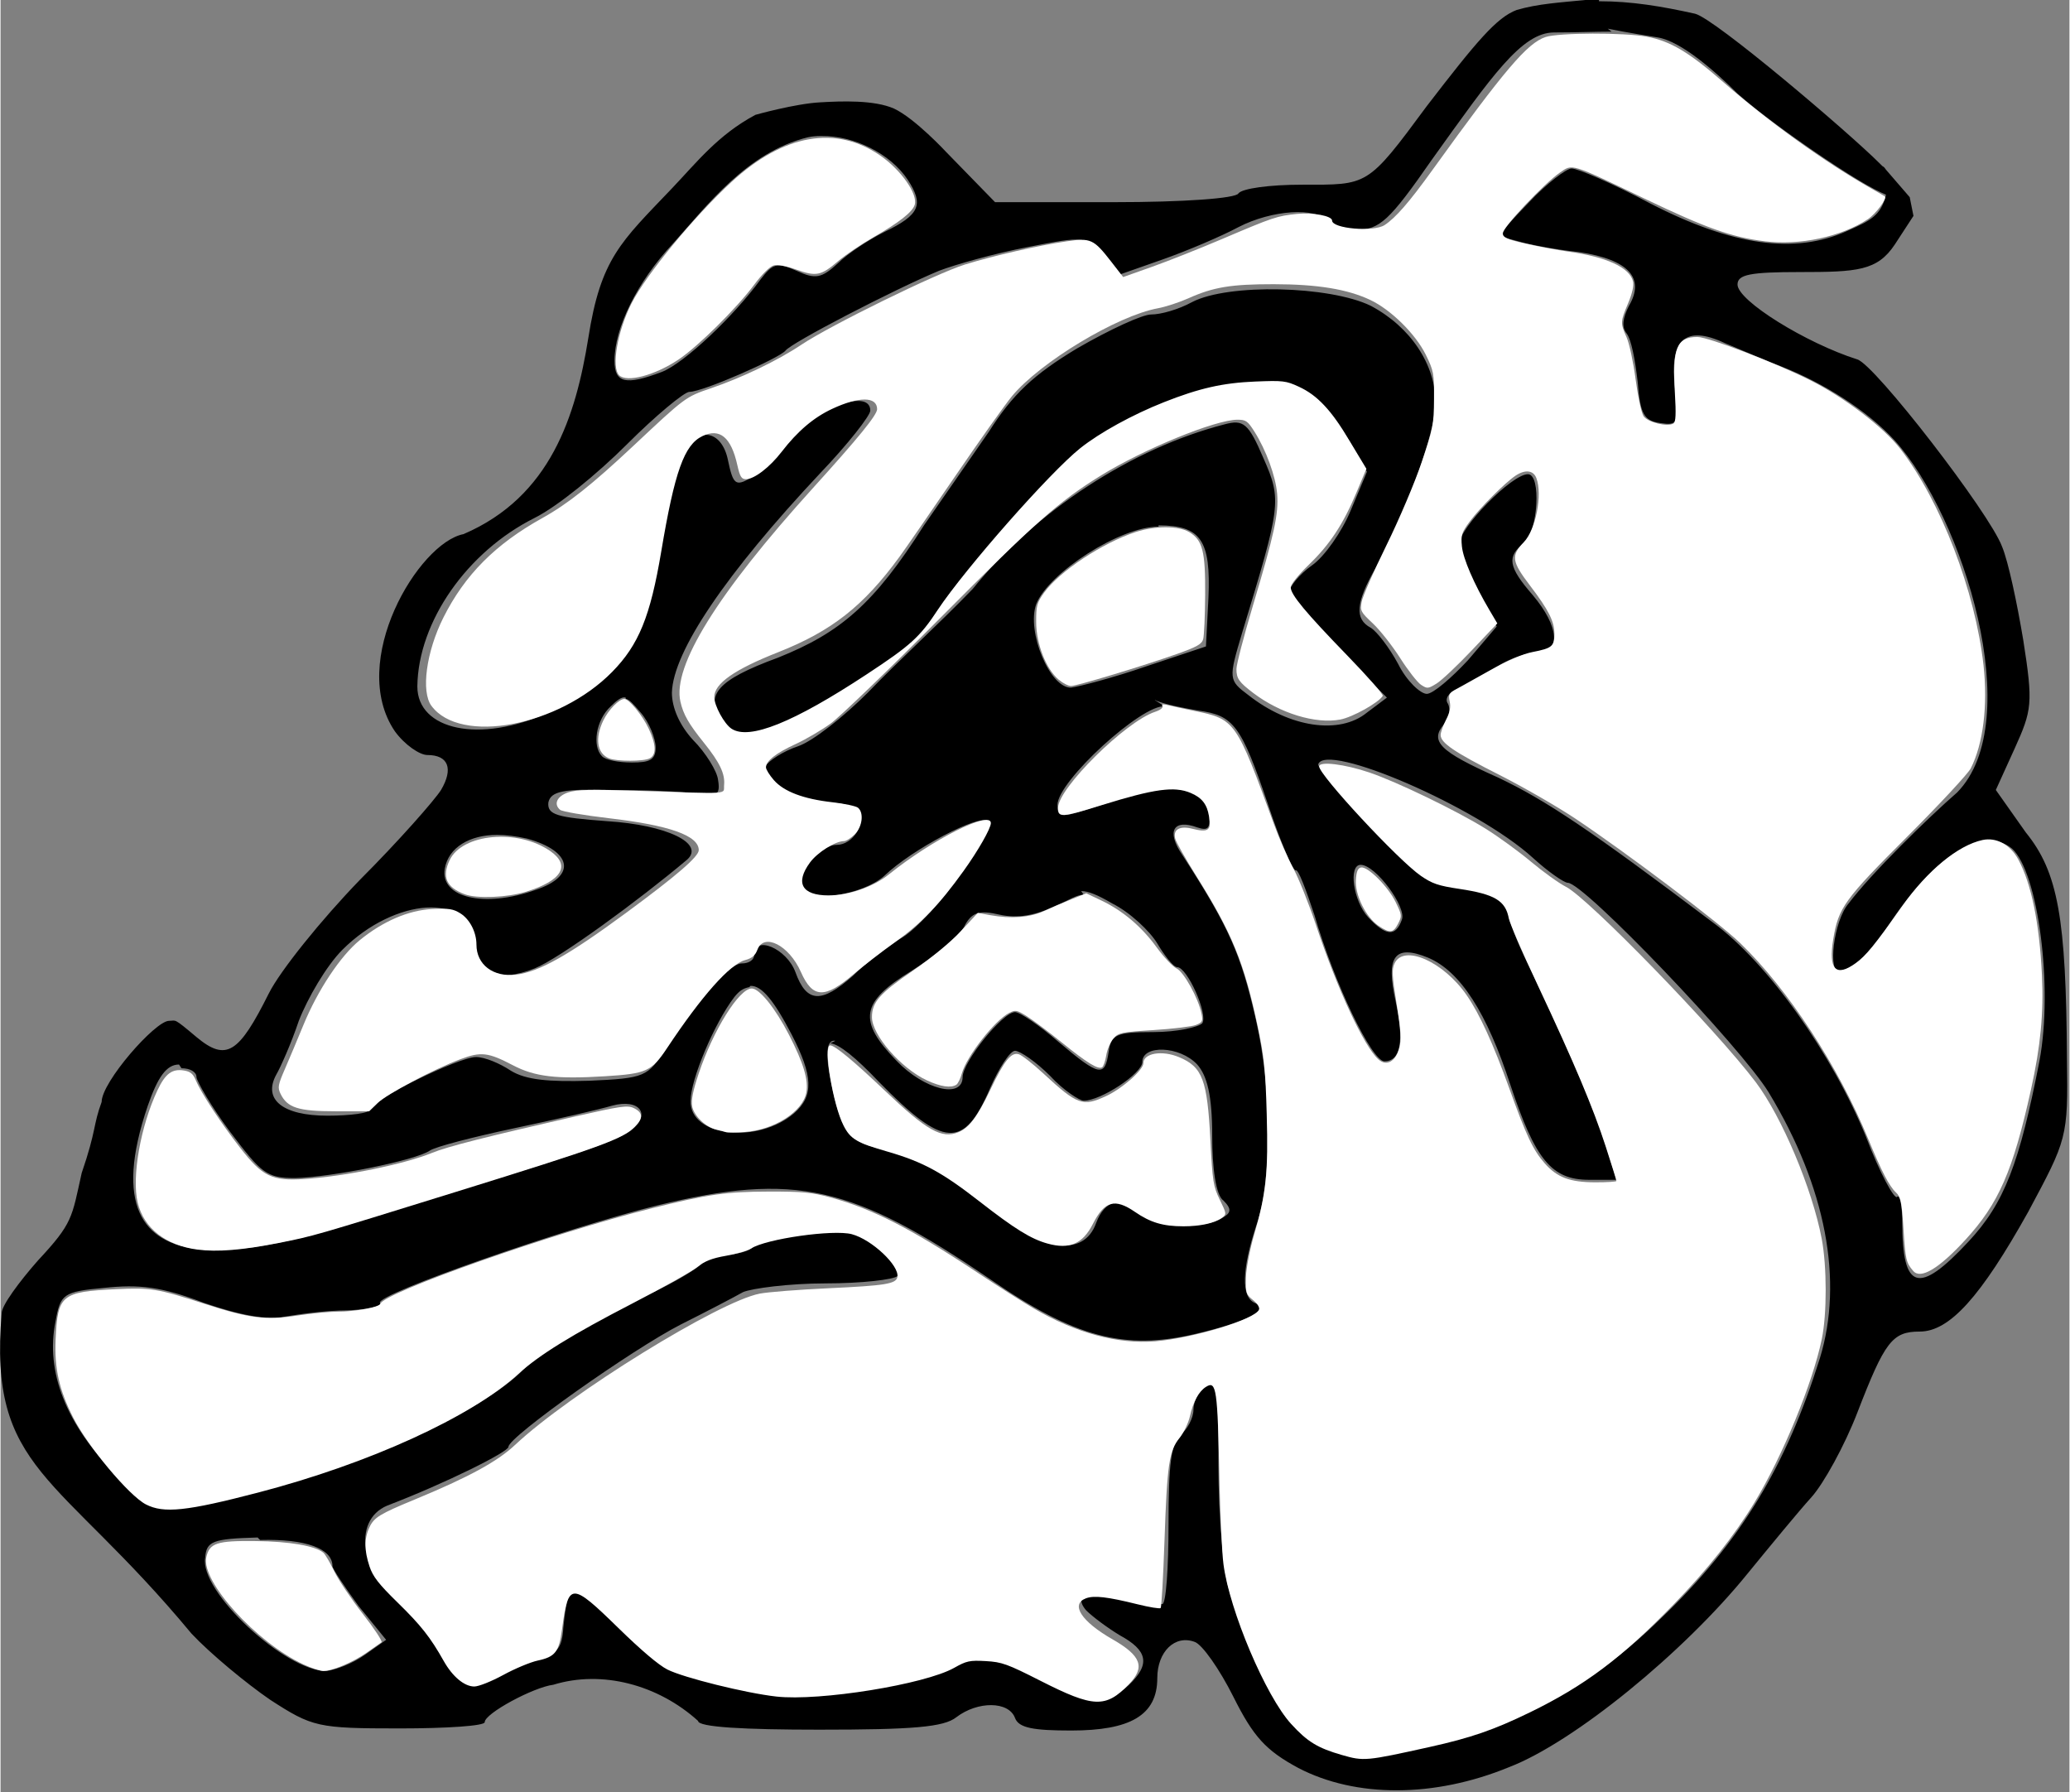<?xml version="1.0" encoding="UTF-8" standalone="no"?>
<svg
   xmlns:dc="http://purl.org/dc/elements/1.1/"
   xmlns:cc="http://creativecommons.org/ns#"
   xmlns:rdf="http://www.w3.org/1999/02/22-rdf-syntax-ns#"
   xmlns:svg="http://www.w3.org/2000/svg"
   xmlns="http://www.w3.org/2000/svg"
   xmlns:sodipodi="http://sodipodi.sourceforge.net/DTD/sodipodi-0.dtd"
   xmlns:inkscape="http://www.inkscape.org/namespaces/inkscape"
   viewBox="0 0 1.658 1.436"
   height="40.516cm"
   width="46.805cm"
   version="1.1"
   id="svg30"
   sodipodi:docname="favicon.svg"
   inkscape:version="0.92.2 (5c3e80d, 2017-08-06)">
  <rect x="0" y="0" width="1.658" height="1.436" fill="#808080" stroke="none"/>
  <defs
     id="defs34" />
  <sodipodi:namedview
     pagecolor="#ffffff"
     bordercolor="#666666"
     borderopacity="1"
     objecttolerance="10"
     gridtolerance="10"
     guidetolerance="10"
     inkscape:pageopacity="0"
     inkscape:pageshadow="2"
     inkscape:window-width="1920"
     inkscape:window-height="1027"
     id="namedview32"
     showgrid="false"
     units="cm"
     fit-margin-top="0"
     fit-margin-left="0"
     fit-margin-right="0"
     fit-margin-bottom="0"
     inkscape:pagecheckerboard="true"
     inkscape:zoom="0.45254834"
     inkscape:cx="1513.8871"
     inkscape:cy="781.44504"
     inkscape:window-x="1432"
     inkscape:window-y="365"
     inkscape:window-maximized="1"
     inkscape:current-layer="svg30" />
  <g
     id="g75">
    <path
       style="stroke-width:0.007"
       inkscape:connector-curvature="0"
       id="path2"
       d="m 1.281,0 h -0.011 c -0.02,0.002 -0.038,0.003 -0.055,0.008 -0.016,0.006 -0.032,0.025 -0.072,0.077 -0.048,0.065 -0.047,0.063 -0.1,0.063 -0.026,0 -0.048,0.003 -0.051,0.007 -0.002,0.004 -0.044,0.007 -0.1,0.007 H 0.797 L 0.758,0.122 c 0,0 -0.025,-0.027 -0.042,-0.035 C 0.7,0.08 0.674,0.081 0.657,0.082 0.637,0.083 0.605,0.092 0.605,0.092 0.575,0.108 0.558,0.13 0.538,0.151 0.497,0.194 0.481,0.207 0.471,0.271 0.461,0.333 0.441,0.398 0.371,0.428 0.335,0.435 0.278,0.53 0.316,0.586 c 0.008,0.011 0.02,0.019 0.026,0.019 0.017,0 0.021,0.011 0.011,0.028 -0.005,0.008 -0.034,0.041 -0.065,0.072 -0.031,0.032 -0.064,0.073 -0.073,0.091 -0.024,0.048 -0.034,0.055 -0.058,0.035 -0.019,-0.016 -0.016,-0.013 -0.022,-0.013 -0.011,0 -0.054,0.049 -0.054,0.065 -0.007,0.019 -0.004,0.022 -0.016,0.057 -0.008,0.036 -0.007,0.04 -0.035,0.07 C 0.015,1.027 0.001,1.046 9.3828412e-4,1.052 -0.01,1.179 0.046,1.18 0.153,1.309 c 0.015,0.016 0.044,0.04 0.063,0.053 0.034,0.022 0.038,0.023 0.104,0.023 0.037,0 0.068,-0.002 0.068,-0.005 0,-0.007 0.039,-0.028 0.055,-0.03 0.039,-0.012 0.084,0 0.116,0.029 0,0.005 0.037,0.007 0.097,0.007 0.075,0 0.1,-0.002 0.11,-0.01 0.017,-0.013 0.042,-0.013 0.047,6.825e-4 0.003,0.008 0.015,0.01 0.045,0.01 0.047,0 0.069,-0.012 0.069,-0.042 0,-0.021 0.014,-0.035 0.03,-0.029 0.006,0.002 0.02,0.022 0.031,0.044 0.016,0.032 0.026,0.043 0.052,0.057 0.046,0.024 0.109,0.024 0.169,-6.781e-4 0.052,-0.02 0.14,-0.092 0.191,-0.155 0.018,-0.022 0.041,-0.05 0.051,-0.061 0.01,-0.011 0.027,-0.042 0.037,-0.068 0.022,-0.057 0.028,-0.065 0.05,-0.065 0.024,0 0.049,-0.028 0.087,-0.096 0.031,-0.058 0.032,-0.059 0.031,-0.123 -6.82e-4,-0.112 -0.007,-0.149 -0.033,-0.181 l -0.024,-0.034 0.015,-0.033 c 0.014,-0.031 0.015,-0.036 0.007,-0.087 -0.005,-0.03 -0.012,-0.063 -0.017,-0.075 C 1.594,0.411 1.502,0.292 1.488,0.288 1.447,0.275 1.392,0.241 1.392,0.228 c 0,-0.008 0.01,-0.01 0.05,-0.01 0.046,0 0.062,-0.001 0.076,-0.022 L 1.533,0.173 1.53,0.158 1.511,0.136 c -6.826e-4,-6.8297e-4 -0.001,-0.002 -0.003,-0.003 L 1.506,0.131 C 1.481,0.106 1.374,0.015 1.358,0.011 1.331,0.005 1.307,0.001 1.281,0.001 Z m 0.007,0.023 c 0.015,0.003 0.034,0.006 0.04,0.007 0.019,0.003 0.047,0.028 0.064,0.045 0.018,0.016 0.045,0.035 0.058,0.044 0.032,0.022 0.051,0.033 0.061,0.037 -0.004,0.017 -0.013,0.021 -0.031,0.029 -0.042,0.019 -0.092,0.012 -0.158,-0.022 -0.03,-0.016 -0.058,-0.028 -0.063,-0.028 -0.004,0 -0.02,0.012 -0.034,0.027 -0.026,0.027 -0.026,0.027 -0.01,0.031 0.01,0.003 0.031,0.007 0.05,0.009 0.04,0.006 0.053,0.021 0.04,0.043 -0.005,0.01 -0.006,0.017 -0.002,0.022 0.004,0.005 0.007,0.022 0.009,0.039 0.002,0.026 0.005,0.031 0.018,0.033 0.014,0.002 0.015,6.8257e-4 0.012,-0.027 -0.005,-0.04 0.008,-0.052 0.04,-0.037 0.012,0.005 0.033,0.014 0.046,0.019 0.033,0.013 0.068,0.035 0.09,0.059 0.055,0.061 0.106,0.225 0.05,0.282 -0.023,0.02 -0.069,0.065 -0.087,0.089 -0.012,0.014 -0.017,0.056 -0.007,0.055 0.009,0 0.025,-0.016 0.038,-0.036 0.037,-0.057 0.077,-0.082 0.1,-0.063 0.021,0.019 0.033,0.111 0.022,0.17 -0.016,0.082 -0.028,0.114 -0.057,0.145 -0.04,0.043 -0.053,0.039 -0.053,-0.016 0,-0.013 -0.002,-0.022 -0.004,-0.02 -0.002,0.003 -0.014,-0.019 -0.025,-0.048 -0.027,-0.066 -0.078,-0.139 -0.123,-0.172 -0.098,-0.074 -0.134,-0.098 -0.172,-0.116 -0.047,-0.021 -0.055,-0.029 -0.043,-0.043 0.004,-0.005 0.005,-0.012 0.003,-0.016 -0.003,-0.004 6.826e-4,-0.009 0.007,-0.012 0.007,-0.003 0.02,-0.01 0.031,-0.017 0.01,-0.007 0.025,-0.012 0.033,-0.012 0.02,0 0.018,-0.021 -0.003,-0.046 -0.02,-0.023 -0.021,-0.031 -0.007,-0.042 0.011,-0.009 0.014,-0.055 0.003,-0.055 -0.013,0 -0.055,0.043 -0.055,0.056 0,0.007 0.007,0.025 0.015,0.04 l 0.015,0.026 -0.023,0.027 c -0.013,0.014 -0.028,0.027 -0.033,0.027 -0.005,0 -0.016,-0.01 -0.023,-0.024 -0.007,-0.013 -0.017,-0.026 -0.022,-0.029 -0.013,-0.007 -0.012,-0.02 0.004,-0.048 0.022,-0.038 0.048,-0.108 0.048,-0.132 0,-0.031 -0.02,-0.061 -0.052,-0.078 -0.033,-0.016 -0.114,-0.018 -0.143,-0.003 -0.011,0.006 -0.025,0.01 -0.033,0.01 -0.007,0 -0.033,0.012 -0.059,0.027 -0.035,0.021 -0.052,0.037 -0.071,0.067 l -0.052,0.075 c -0.04,0.063 -0.067,0.086 -0.117,0.106 -0.049,0.018 -0.059,0.03 -0.045,0.051 0.013,0.02 0.031,0.016 0.094,-0.021 0.028,-0.021 0.062,-0.034 0.076,-0.063 0.01,-0.02 0.089,-0.11 0.115,-0.132 0.029,-0.025 0.09,-0.05 0.13,-0.055 0.008,-8.2029e-4 0.016,-0.001 0.022,-0.001 0.029,0.001 0.046,0.013 0.064,0.044 l 0.016,0.028 -0.013,0.031 c -0.007,0.017 -0.021,0.037 -0.031,0.044 -0.01,0.007 -0.018,0.017 -0.018,0.021 0,0.004 0.018,0.025 0.039,0.046 l 0.039,0.039 -0.016,0.012 c -0.022,0.018 -0.062,0.012 -0.095,-0.014 -0.016,-0.012 -0.016,-0.013 -0.005,-0.05 0.031,-0.102 0.032,-0.106 0.017,-0.14 -0.012,-0.028 -0.016,-0.031 -0.031,-0.027 -0.074,0.019 -0.151,0.069 -0.202,0.132 -0.027,0.028 -0.059,0.057 -0.084,0.083 -0.019,0.019 -0.044,0.039 -0.056,0.043 -0.012,0.004 -0.024,0.012 -0.026,0.016 -0.005,0.013 0.023,0.029 0.048,0.029 0.012,0 0.024,0.003 0.026,0.006 0.007,0.011 -0.004,0.028 -0.017,0.028 -0.014,0 -0.035,0.026 -0.029,0.035 0.007,0.012 0.05,0.005 0.067,-0.01 0.023,-0.022 0.077,-0.05 0.083,-0.044 0.007,0.007 -0.044,0.078 -0.068,0.093 -0.012,0.007 -0.03,0.021 -0.04,0.031 -0.025,0.022 -0.037,0.022 -0.046,-0.003 -0.007,-0.019 -0.033,-0.03 -0.033,-0.014 0,0.004 -0.004,0.007 -0.01,0.007 -0.01,0 -0.036,0.029 -0.061,0.068 -0.014,0.023 -0.017,0.024 -0.061,0.026 -0.033,0.001 -0.051,-6.8257e-4 -0.063,-0.008 -0.009,-0.006 -0.021,-0.011 -0.028,-0.011 -0.014,0 -0.085,0.035 -0.085,0.042 0,0.003 -0.016,0.005 -0.034,0.005 -0.036,0 -0.052,-0.013 -0.041,-0.033 0.003,-0.005 0.012,-0.025 0.018,-0.043 0.007,-0.018 0.022,-0.044 0.035,-0.057 0.042,-0.042 0.103,-0.046 0.103,-0.006 0,0.025 0.021,0.033 0.051,0.021 0.02,-0.008 0.084,-0.055 0.122,-0.087 0.015,-0.013 -0.016,-0.028 -0.064,-0.031 -0.04,-0.003 -0.048,-0.005 -0.047,-0.015 0.002,-0.009 0.012,-0.011 0.05,-0.01 0.026,0 0.057,0.001 0.068,0.003 0.017,0.003 0.02,0.001 0.018,-0.011 -6.8054e-4,-0.007 -0.01,-0.022 -0.02,-0.032 -0.011,-0.012 -0.017,-0.026 -0.017,-0.038 0.001,-0.033 0.043,-0.095 0.119,-0.176 0.022,-0.023 0.04,-0.046 0.04,-0.05 0,-0.02 -0.053,0.002 -0.071,0.029 -0.006,0.01 -0.017,0.02 -0.025,0.025 -0.012,0.007 -0.014,0.005 -0.018,-0.014 -0.005,-0.025 -0.025,-0.028 -0.039,-0.005 -0.005,0.009 -0.014,0.042 -0.018,0.075 -0.01,0.075 -0.031,0.107 -0.087,0.132 -0.055,0.025 -0.105,0.014 -0.105,-0.021 6.8149e-4,-0.052 0.04,-0.108 0.094,-0.135 0.018,-0.009 0.05,-0.035 0.074,-0.059 0.023,-0.023 0.046,-0.042 0.05,-0.042 0.011,0 0.072,-0.027 0.077,-0.033 0.004,-0.006 0.087,-0.049 0.123,-0.064 0.013,-0.005 0.045,-0.014 0.071,-0.019 0.046,-0.009 0.047,-0.009 0.059,0.007 l 0.012,0.016 0.037,-0.013 c 0.02,-0.007 0.048,-0.019 0.061,-0.026 0.027,-0.014 0.063,-0.016 0.07,-0.005 0.002,0.004 0.013,0.007 0.025,0.007 0.018,0 0.026,-0.007 0.06,-0.056 0.048,-0.067 0.072,-0.102 0.098,-0.102 0.018,0 0.033,-6.8297e-4 0.046,-6.8297e-4 z M 0.658,0.109 c 0.026,-2.9267e-4 0.055,0.014 0.069,0.035 0.013,0.02 0.01,0.028 -0.019,0.042 -0.012,0.006 -0.029,0.017 -0.037,0.025 -0.013,0.012 -0.018,0.013 -0.033,0.006 -0.016,-0.007 -0.019,-0.006 -0.029,0.007 -0.021,0.029 -0.061,0.067 -0.079,0.074 -0.029,0.011 -0.038,0.009 -0.038,-0.009 0,-0.026 0.018,-0.063 0.047,-0.094 0.027,-0.03 0.059,-0.073 0.108,-0.085 0.003,-6.8297e-4 0.007,-0.001 0.01,-0.001 z m 0.27,0.312 c 0.034,0 0.042,0.012 0.04,0.058 l -0.002,0.039 -0.048,0.016 c -0.026,0.009 -0.053,0.016 -0.06,0.017 -0.017,6.8298e-4 -0.036,-0.045 -0.028,-0.067 0.01,-0.025 0.067,-0.062 0.098,-0.062 z M 0.501,0.56 c 0.003,4.8812e-4 0.006,0.004 0.012,0.011 0.007,0.008 0.012,0.021 0.012,0.028 0,0.01 -0.005,0.012 -0.019,0.012 -0.011,0 -0.021,-0.002 -0.024,-0.005 -0.008,-0.008 -0.005,-0.029 0.007,-0.04 0.005,-0.005 0.009,-0.008 0.012,-0.007 z m 0.424,0.001 c 5.4484e-4,0 0.001,1.9513e-4 0.001,3.9091e-4 0.007,0.003 0.022,0.006 0.034,0.008 0.028,0.004 0.034,0.011 0.056,0.076 0.01,0.03 0.02,0.053 0.022,0.052 0.002,-0.001 0.008,0.015 0.015,0.036 0.016,0.055 0.046,0.117 0.056,0.117 0.013,0 0.016,-0.016 0.009,-0.048 -0.008,-0.036 -9.539e-4,-0.046 0.026,-0.035 0.026,0.011 0.047,0.044 0.066,0.102 0.02,0.06 0.033,0.076 0.063,0.076 h 0.022 l -0.009,-0.029 c -0.01,-0.031 -0.035,-0.089 -0.062,-0.144 -0.009,-0.018 -0.016,-0.037 -0.016,-0.042 0,-0.011 -0.017,-0.018 -0.045,-0.02 -0.017,-6.8295e-4 -0.031,-0.011 -0.065,-0.048 -0.024,-0.025 -0.043,-0.048 -0.042,-0.05 0.006,-0.018 0.127,0.034 0.172,0.075 0.012,0.011 0.025,0.02 0.028,0.02 0.013,0 0.139,0.132 0.161,0.168 0.046,0.076 0.06,0.151 0.041,0.213 -0.027,0.086 -0.063,0.147 -0.128,0.209 -0.054,0.053 -0.116,0.087 -0.184,0.101 -0.029,0.006 -0.053,0.01 -0.055,0.01 l -0.024,-0.007 c -0.033,-0.01 -0.057,-0.047 -0.083,-0.129 -0.004,-0.014 -0.008,-0.057 -0.008,-0.098 0,-0.065 -0.001,-0.072 -0.01,-0.065 -0.006,0.005 -0.01,0.014 -0.01,0.02 0,0.007 -0.005,0.016 -0.01,0.02 -0.008,0.007 -0.01,0.024 -0.01,0.072 0,0.035 -0.002,0.064 -0.005,0.064 -0.003,0 -0.015,-0.003 -0.027,-0.006 -0.029,-0.008 -0.046,-0.003 -0.034,0.011 0.005,0.005 0.017,0.014 0.027,0.02 0.022,0.012 0.025,0.023 0.007,0.04 -0.017,0.016 -0.033,0.014 -0.072,-0.008 -0.032,-0.018 -0.052,-0.02 -0.07,-0.006 -0.004,0.003 -0.034,0.01 -0.067,0.016 -0.05,0.008 -0.065,0.008 -0.101,0 -0.061,-0.013 -0.066,-0.016 -0.102,-0.053 -0.033,-0.035 -0.037,-0.035 -0.041,0.005 -0.001,0.016 -0.005,0.021 -0.018,0.023 -0.009,0.001 -0.022,0.007 -0.03,0.012 -0.022,0.016 -0.037,0.012 -0.051,-0.017 -0.007,-0.015 -0.021,-0.032 -0.029,-0.037 -0.034,-0.022 -0.042,-0.067 -0.013,-0.079 0.047,-0.018 0.097,-0.043 0.097,-0.047 0,-0.008 0.099,-0.078 0.138,-0.098 0.02,-0.01 0.043,-0.022 0.05,-0.026 0.007,-0.003 0.037,-0.007 0.066,-0.007 0.029,0 0.055,-0.003 0.058,-0.006 0.003,-0.003 -0.003,-0.013 -0.014,-0.022 -0.018,-0.015 -0.024,-0.016 -0.058,-0.012 -0.021,0.003 -0.041,0.007 -0.044,0.011 -0.003,0.003 -0.013,0.006 -0.022,0.006 -0.008,0 -0.017,0.003 -0.019,0.007 -0.002,0.003 -0.021,0.015 -0.043,0.025 -0.041,0.019 -0.089,0.048 -0.1,0.06 -0.031,0.032 -0.121,0.074 -0.203,0.095 -0.088,0.023 -0.094,0.022 -0.123,-0.01 C 0.052,1.141 0.036,1.099 0.044,1.059 0.048,1.037 0.05,1.035 0.083,1.032 0.111,1.029 0.129,1.031 0.163,1.044 c 0.029,0.01 0.051,0.014 0.065,0.011 0.012,-0.002 0.033,-0.005 0.05,-0.005 0.016,-6.826e-4 0.028,-0.003 0.026,-0.006 -0.003,-0.007 0.149,-0.06 0.222,-0.078 0.111,-0.027 0.157,-0.016 0.267,0.059 0.068,0.047 0.108,0.057 0.164,0.044 0.043,-0.01 0.061,-0.02 0.048,-0.025 -0.011,-0.005 -0.01,-0.027 0.001,-0.061 0.013,-0.036 0.013,-0.11 0,-0.166 -0.012,-0.053 -0.022,-0.075 -0.059,-0.132 -0.013,-0.019 -0.007,-0.029 0.012,-0.022 0.009,0.003 0.011,6.8257e-4 0.009,-0.012 -0.003,-0.022 -0.033,-0.025 -0.083,-0.007 -0.036,0.012 -0.038,0.012 -0.038,0.001 0,-0.019 0.068,-0.081 0.086,-0.079 z M 0.398,0.669 c 0.007,0 0.015,0.001 0.024,0.003 0.036,0.01 0.04,0.03 0.007,0.041 -0.042,0.015 -0.077,0.006 -0.073,-0.017 0.003,-0.017 0.02,-0.027 0.042,-0.027 z m 0.692,0.024 c 0.012,0 0.037,0.034 0.033,0.044 -0.005,0.014 -0.013,0.013 -0.027,-0.002 -0.012,-0.013 -0.016,-0.042 -0.006,-0.042 z m -0.224,0.021 c 0.006,1.4633e-4 0.013,0.003 0.025,0.01 0.014,0.007 0.03,0.022 0.036,0.032 0.006,0.01 0.013,0.019 0.016,0.019 0.008,0 0.025,0.038 0.02,0.045 -0.003,0.003 -0.02,0.007 -0.039,0.007 -0.03,0 -0.034,0.002 -0.036,0.016 -0.003,0.02 -0.007,0.02 -0.04,-0.008 -0.015,-0.013 -0.031,-0.024 -0.035,-0.024 -0.01,0 -0.042,0.04 -0.042,0.052 0,0.018 -0.031,0.01 -0.053,-0.013 -0.031,-0.032 -0.029,-0.047 0.012,-0.072 0.019,-0.012 0.037,-0.027 0.042,-0.035 0.006,-0.012 0.012,-0.014 0.029,-0.01 0.014,0.003 0.028,6.8256e-4 0.044,-0.007 0.012,-0.005 0.017,-0.009 0.023,-0.009 z m -0.265,0.076 c 0.009,-3.423e-4 0.019,0.012 0.033,0.039 0.017,0.033 0.018,0.049 0.002,0.063 -0.029,0.025 -0.084,0.019 -0.083,-0.01 0,-0.017 0.019,-0.062 0.035,-0.083 0.004,-0.005 0.007,-0.007 0.012,-0.008 z m 0.064,0.046 c 0.007,6.8257e-4 0.02,0.011 0.039,0.031 0.052,0.053 0.068,0.054 0.089,0.005 0.007,-0.016 0.016,-0.03 0.02,-0.03 0.004,0 0.017,0.009 0.028,0.02 0.011,0.012 0.024,0.02 0.027,0.02 0.014,0 0.047,-0.022 0.047,-0.031 0,-0.014 0.03,-0.013 0.044,0.002 0.008,0.009 0.012,0.025 0.012,0.057 0,0.026 0.003,0.048 0.009,0.052 0.007,0.007 0.006,0.01 -0.001,0.014 -0.016,0.01 -0.054,0.007 -0.065,-0.003 -0.015,-0.015 -0.029,-0.012 -0.036,0.007 -0.01,0.028 -0.044,0.023 -0.086,-0.013 -0.035,-0.029 -0.056,-0.04 -0.093,-0.048 -0.02,-0.005 -0.027,-0.016 -0.035,-0.06 -0.003,-0.018 -0.001,-0.026 0.005,-0.025 z m -0.52,0.02 c 0.007,0 0.012,0.003 0.012,0.007 0,0.003 0.012,0.024 0.027,0.044 0.025,0.033 0.029,0.037 0.052,0.037 0.029,-6.8257e-4 0.096,-0.014 0.108,-0.022 0.004,-0.003 0.035,-0.011 0.068,-0.018 0.033,-0.007 0.068,-0.015 0.078,-0.018 0.022,-0.006 0.032,0.007 0.015,0.02 -0.012,0.009 -0.055,0.023 -0.195,0.065 -0.095,0.032 -0.247,0.076 -0.192,-0.085 0.008,-0.023 0.015,-0.033 0.025,-0.033 z m 0.063,0.378 c 0.037,-0.001 0.058,0.007 0.058,0.021 0,0.002 0.01,0.017 0.021,0.032 l 0.022,0.027 -0.017,0.012 c -0.01,0.007 -0.023,0.012 -0.031,0.013 -0.033,0 -0.102,-0.064 -0.097,-0.091 0.001,-0.013 0.006,-0.015 0.042,-0.016 z" />
    <path
       transform="matrix(9.375084e-4,0,0,9.375084e-4,-2.3473975e-5,0)"
       inkscape:connector-curvature="0"
       id="path38"
       d="m 1146.673,1500.053 c -20.835,-6.013 -29.521,-11.322 -43.438,-26.55 -21.697,-23.74 -52.681,-96.869 -57.846,-136.528 -1.298,-9.965 -2.853,-42.48 -3.456,-72.255 -1.577,-77.884 -2.586,-84.898 -11.418,-79.382 -6.154,3.843 -10.988,12.642 -13.774,25.074 -1.295,5.778 -5.303,14.174 -8.906,18.658 -8.963,11.153 -10.601,22.38 -12.87,88.178 -1.059,30.713 -2.533,56.449 -3.275,57.191 -0.742,0.742 -9.587,-0.694 -19.657,-3.192 -26.008,-6.451 -37.308,-7.752 -44.272,-5.096 -13.372,5.099 -3.805,19.804 22.779,35.014 24.641,14.098 28.163,23.809 13.958,38.482 -19.8,20.451 -30.112,20.044 -75.457,-2.985 -28.445,-14.446 -33.038,-16.102 -46.818,-16.881 -13.751,-0.777 -16.453,-0.2 -27.019,5.768 -25.029,14.138 -115.073,28.667 -152.036,24.531 -26.186,-2.93 -79.367,-16.124 -93.159,-23.113 -7.414,-3.757 -22.405,-16.457 -41.829,-35.437 -40.405,-39.481 -42.792,-39.431 -48.181,1.012 -2.591,19.447 -5.801,23.576 -20.834,26.8 -6.215,1.333 -19.445,6.863 -29.399,12.29 -10.102,5.507 -21.047,9.866 -24.771,9.866 -8.506,0 -18.62,-8.429 -26.13,-21.778 -11.398,-20.259 -19.442,-30.455 -39.475,-50.038 -16.157,-15.793 -21.09,-22.129 -23.965,-30.777 -4.589,-13.805 -4.589,-23.965 -0.001,-33.633 3.933,-8.289 8.851,-11.294 38.519,-23.543 45.889,-18.945 70.649,-32.397 85.773,-46.602 46.654,-43.817 174.397,-122.791 209.381,-129.445 7.121,-1.354 33.331,-3.409 58.246,-4.566 49.192,-2.284 58.168,-3.738 59.299,-9.604 1.875,-9.734 -21.865,-32.046 -38.954,-36.611 -15.805,-4.222 -73.564,4.006 -86.187,12.277 -2.821,1.849 -12.375,4.621 -21.231,6.161 -12.077,2.1 -18.257,4.525 -24.728,9.701 -4.745,3.796 -29.704,17.789 -55.465,31.097 -51.543,26.627 -79.692,44.009 -97.318,60.095 -40.638,37.087 -127.721,76.796 -222.656,101.531 -61.101,15.919 -80.61,17.971 -95.865,10.082 -14.415,-7.454 -49.604,-49.49 -62.144,-74.236 -12.03,-23.738 -16.127,-42.038 -14.995,-66.98 1.715,-37.81 4.959,-40.495 51.666,-42.75 29.661,-1.432 35.376,-0.481 76.04,12.654 38.021,12.282 51.74,14.022 78.445,9.95 12.153,-1.853 27.679,-3.375 34.501,-3.382 15.409,-0.015 35.955,-3.769 36.968,-6.753 3.293,-9.691 147.288,-60.383 231.26,-81.413 48.353,-12.11 64.075,-14.371 100.542,-14.463 28.997,-0.073 37.108,0.691 52.882,4.98 36.078,9.811 68.499,26.394 125.801,64.348 17.789,11.783 39.479,25.584 48.198,30.67 35.748,20.851 71.684,30.569 103.471,27.982 32.478,-2.643 85.766,-18.839 88.906,-27.021 0.723,-1.883 -1.399,-5.286 -5.17,-8.293 -5.942,-4.738 -6.369,-6.096 -6.018,-19.12 0.217,-8.052 3.252,-23.861 7.129,-37.139 10.239,-35.062 12.021,-52.229 10.644,-102.546 -1.037,-37.879 -2.192,-49.074 -7.784,-75.418 -11.454,-53.966 -21.875,-79.45 -52.407,-128.163 -9.141,-14.584 -17.24,-28.909 -17.999,-31.832 -2.065,-7.957 3.767,-11.329 14.764,-8.538 13.25,3.363 16.139,1.361 14.292,-9.906 -1.803,-11 -6.086,-16.585 -15.902,-20.74 -13.906,-5.886 -30.893,-3.552 -76.004,10.441 -34.274,10.632 -37.315,10.816 -37.315,2.26 0,-16.656 57.638,-73.677 82.903,-82.015 4.499,-1.485 7.127,-3.538 6.281,-4.907 -0.971,-1.572 0.542,-1.853 4.553,-0.846 3.304,0.829 13.645,3.078 22.979,4.996 34.753,7.144 35.518,8.235 67.879,96.892 4.436,12.153 11.851,29.08 16.479,37.616 4.627,8.535 13.377,30.411 19.444,48.614 18.228,54.689 40.885,103.449 53.279,114.666 6.866,6.213 14.727,1.978 17.849,-9.616 1.916,-7.115 1.467,-14.647 -2.241,-37.617 -3.958,-24.516 -4.209,-29.617 -1.716,-34.844 7.9,-16.564 41.869,-1.433 61.792,27.523 10.861,15.785 22.668,41.623 36.125,79.048 14.715,40.924 20.436,53.055 30.351,64.347 10.62,12.096 21.507,16.201 43.112,16.259 10.027,0.027 18.23,-0.491 18.23,-1.151 0,-0.659 -4.101,-13.835 -9.113,-29.279 -10.832,-33.378 -26.786,-71.239 -58.269,-138.276 -12.765,-27.182 -23.845,-52.785 -24.621,-56.896 -2.863,-15.162 -12.054,-20.649 -42.156,-25.168 -18.201,-2.732 -23.251,-4.445 -33.091,-11.222 -19.128,-13.174 -86.866,-86.068 -86.866,-93.478 -3e-4,-4.642 21.792,-1.988 43.089,5.246 23.73,8.061 74.939,32.845 99.437,48.126 10.938,6.823 28.34,19.497 38.67,28.165 10.33,8.668 23.754,18.29 29.831,21.381 19.146,9.74 128.393,122.208 162.189,166.971 22.337,29.584 48.344,91.351 56.394,133.934 4.456,23.57 4.495,64.144 0.082,85.509 -7.799,37.759 -33.463,100.05 -57.662,139.96 -17.116,28.229 -40.288,57.41 -69.274,87.238 -44.252,45.539 -75.837,69.232 -122.665,92.018 -30.696,14.936 -50.397,21.743 -85.389,29.504 -54.772,12.147 -56.528,12.309 -75.217,6.915 z"
       style="fill:#ffffff;stroke-width:2.21" />
    <path
       transform="matrix(9.375084e-4,0,0,9.375084e-4,-2.3473975e-5,0)"
       inkscape:connector-curvature="0"
       id="path40"
       d="m 895.013,1062.905 c -14.208,-3.944 -27.9,-12.421 -58.269,-36.07 -31.902,-24.843 -48.387,-33.788 -78.193,-42.427 -26.928,-7.805 -32.03,-10.818 -37.943,-22.409 -9.089,-17.817 -17.514,-68.511 -11.385,-68.511 3.906,0 20.227,13.496 45.83,37.897 36.78,35.054 49.498,42.281 63.852,36.283 9.195,-3.842 16.188,-13.198 27.368,-36.615 11.726,-24.561 17.743,-32.004 24.211,-29.951 2.688,0.853 12.077,8.204 20.864,16.336 29.317,27.131 33.723,28.704 53.971,19.277 13.645,-6.353 31.611,-22.245 31.611,-27.962 0,-8.565 15.888,-11.289 30.424,-5.215 20.143,8.416 24.216,19.244 26.891,71.486 1.784,34.836 2.457,39.074 8.001,50.406 5.825,11.905 5.899,12.485 1.959,15.366 -6.351,4.644 -18.502,7.348 -33.025,7.348 -17.481,0 -28.166,-3.176 -41.469,-12.327 -17.181,-11.818 -26.022,-9.295 -35.929,10.256 -8.678,17.125 -20.003,22.042 -38.768,16.833 z"
       style="fill:#ffffff;stroke-width:2.21" />
    <path
       transform="matrix(9.375084e-4,0,0,9.375084e-4,-2.3473975e-5,0)"
       inkscape:connector-curvature="0"
       id="path42"
       d="m 791.893,923.412 c -22.302,-10.383 -46.992,-38.795 -46.976,-54.057 0.013,-12.752 6.596,-20.235 34.828,-39.593 16.022,-10.985 32.413,-24.483 41.137,-33.876 l 14.503,-15.614 10.557,1.917 c 17.873,3.246 33.92,2.035 45.912,-3.465 6.077,-2.787 16.714,-7.345 23.638,-10.129 l 12.589,-5.062 12.823,6.096 c 18.393,8.745 34.425,22.289 47.241,39.908 6.136,8.436 13.829,16.616 17.095,18.178 6.285,3.005 18.64,25.36 21.383,38.691 1.32,6.418 0.819,7.43 -4.774,9.647 -3.437,1.362 -19.674,3.325 -36.081,4.362 -27.6,1.745 -30.179,2.285 -34.48,7.227 -2.557,2.937 -5.294,9.374 -6.083,14.305 -0.788,4.93 -2.396,9.559 -3.572,10.286 -3.361,2.077 -12.825,-3.744 -34.31,-21.105 -10.938,-8.839 -24.243,-18.843 -29.566,-22.232 -8.863,-5.642 -10.177,-5.904 -15.583,-3.108 -12.362,6.393 -36.413,37.13 -40.397,51.628 -1.226,4.461 -3.362,8.842 -4.745,9.735 -4.649,3 -13.485,1.685 -25.138,-3.74 z"
       style="fill:#ffffff;stroke-width:2.21" />
    <path
       transform="matrix(9.375084e-4,0,0,9.375084e-4,-2.3473975e-5,0)"
       inkscape:connector-curvature="0"
       id="path44"
       d="m 620.06,967.672 c -1.215,-0.482 -4.868,-1.461 -8.116,-2.174 -9.081,-1.995 -19.182,-11.69 -20.72,-19.889 -0.963,-5.135 0.682,-13.385 5.591,-28.041 12.467,-37.219 34.592,-72.693 45.34,-72.693 6.574,0 20.224,16.975 31.852,39.611 12.424,24.187 16.784,38.775 14.781,49.452 -3.047,16.242 -27.346,31.798 -52.491,33.603 -7.715,0.554 -15.021,0.613 -16.237,0.13 z"
       style="fill:#ffffff;stroke-width:2.21" />
    <path
       transform="matrix(9.375084e-4,0,0,9.375084e-4,-2.3473975e-5,0)"
       inkscape:connector-curvature="0"
       id="path46"
       d="m 1635.023,1086.316 c -6.107,-7.108 -6.668,-9.536 -8.371,-36.205 -1.464,-22.943 -2.321,-27.065 -6.417,-30.881 -5.617,-5.233 -12.28,-18.056 -23.428,-45.088 -26.085,-63.251 -68.638,-128.434 -109.772,-168.148 -18.046,-17.423 -96.788,-76.877 -140.451,-106.047 -15.542,-10.383 -44.809,-27.242 -65.039,-37.465 -38.935,-19.675 -50.502,-27.528 -50.502,-34.287 0,-2.285 2.074,-8.134 4.609,-12.998 3.254,-6.244 4.177,-10.811 3.139,-15.538 -1.272,-5.79 -0.626,-7.161 4.782,-10.142 3.439,-1.896 16.784,-9.354 29.655,-16.574 15.17,-8.51 27.996,-14.019 36.46,-15.663 16.568,-3.217 18.582,-4.896 18.582,-15.494 0,-10.673 -4.872,-20.337 -20.805,-41.262 -15.747,-20.682 -16.438,-25.541 -5.286,-37.182 10.228,-10.677 16.061,-40.581 10.678,-54.741 -2.545,-6.693 -9.58,-7.497 -17.793,-2.034 -8.889,5.912 -30.581,27.595 -39.033,39.015 -7.046,9.52 -7.745,11.708 -6.82,21.336 1.017,10.58 10.325,32.136 23.558,54.553 l 6.71,11.367 -22.081,23.301 c -12.145,12.816 -25.555,25.448 -29.8,28.072 -7.316,4.522 -8.011,4.579 -13.328,1.095 -3.085,-2.021 -11.116,-12.311 -17.846,-22.866 -6.73,-10.555 -17.226,-23.868 -23.324,-29.585 -10.519,-9.863 -11.007,-10.82 -9.531,-18.687 0.856,-4.56 10.38,-26.233 21.165,-48.162 10.816,-21.991 24.295,-53.743 30.058,-70.806 9.75,-28.867 10.458,-32.489 10.588,-54.159 0.132,-21.886 -0.276,-24.068 -7.068,-37.888 -8.651,-17.603 -29.73,-38.409 -47.364,-46.751 -19.574,-9.26 -45.166,-13.446 -82.431,-13.483 -36.675,-0.036 -51.689,2.439 -73.113,12.051 -7.712,3.46 -19.435,7.292 -26.051,8.515 -34.873,6.447 -100.467,45.946 -124.721,75.104 -5.689,6.84 -27.651,37.788 -48.804,68.774 -21.153,30.986 -42.454,61.807 -47.337,68.492 -30.777,42.134 -58.025,63.566 -103.77,81.618 -37.431,14.771 -54.607,26.813 -54.607,38.283 0,7.383 8.516,23.01 14.773,27.11 15.154,9.929 52.906,-5.273 115.6,-46.552 37.661,-24.797 45.097,-31.545 60.779,-55.16 23.519,-35.416 95.793,-117.413 121.684,-138.054 16.721,-13.331 44.766,-28.741 71.654,-39.374 30.076,-11.894 50.229,-16.459 77.669,-17.595 23.954,-0.992 26.561,-0.686 37.565,4.41 15.932,7.377 27.119,19.389 43.772,46.999 l 13.968,23.159 -8.495,20.259 c -11.481,27.379 -22.671,44.323 -40.906,61.942 -8.753,8.457 -15.296,16.643 -15.296,19.137 0,6.198 12.611,21.378 48.541,58.43 17.252,17.79 30.817,33.235 30.145,34.322 -3.655,5.914 -25.814,18.24 -36.367,20.229 -21.071,3.971 -51.491,-5.323 -74.36,-22.72 -12.209,-9.287 -14.363,-12.359 -14.363,-20.479 0,-3.876 6.352,-28.297 14.116,-54.268 18.395,-61.534 22.086,-78.59 20.674,-95.548 -1.24,-14.896 -9.498,-37.471 -19.441,-53.15 -5.7,-8.988 -7.309,-10.112 -14.468,-10.112 -18.898,0 -80.786,25.35 -117.377,48.08 -35.724,22.191 -55.602,39.824 -135.41,120.117 -44.36,44.629 -87.118,85.822 -95.017,91.538 -7.9,5.717 -21.468,13.648 -30.153,17.625 -16.534,7.572 -25.09,14.313 -25.09,19.769 0,1.781 3.043,6.704 6.762,10.94 8.593,9.787 25.197,16.074 49.852,18.876 10.447,1.187 20.378,3.307 22.069,4.711 5.185,4.303 3.743,16.209 -2.75,22.702 -3.204,3.204 -7.365,5.826 -9.246,5.826 -7.392,0 -22.687,9.622 -29.051,18.275 -12.906,17.55 -6.948,28.129 15.841,28.129 17.324,0 38.449,-7.357 51.63,-17.981 36.944,-29.776 87.136,-55.015 87.136,-43.818 0,4.499 -10.798,23.439 -23.264,40.806 -20.722,28.868 -36.126,44.901 -58.426,60.814 -11.584,8.266 -27.525,20.574 -35.425,27.352 -24.88,21.347 -35.251,20.945 -45.291,-1.757 -10.088,-22.81 -31.573,-33.773 -37.164,-18.962 -1.86,4.928 -4.607,7.241 -10.478,8.822 -13.02,3.506 -37.095,30.626 -66.608,75.031 -13.354,20.093 -17.642,22.052 -53.089,24.257 -41.676,2.592 -60.116,0.398 -78.764,-9.371 -21.243,-11.128 -27.337,-11.826 -45.056,-5.156 -22.928,8.63 -62.585,29.658 -70.62,37.446 l -7.251,7.028 h -28.726 c -31.842,0 -41.265,-3 -47.056,-14.983 -2.544,-5.264 -2.14,-7.581 3.642,-20.881 3.577,-8.228 10.801,-25.401 16.054,-38.162 12.176,-29.58 31.535,-58.715 47.932,-72.136 19.821,-16.224 41.778,-25.681 62.028,-26.715 14.195,-0.725 17.985,-0.137 24.152,3.745 8.027,5.054 13.678,16.061 13.678,26.644 0,17.135 14.302,28.017 33.788,25.709 19.642,-2.326 44.572,-16.327 94.375,-52.999 43.163,-31.784 61.872,-47.941 61.872,-53.436 0,-12.401 -24.926,-21.241 -76.955,-27.292 -21.057,-2.449 -39.749,-5.667 -41.539,-7.153 -5.843,-4.849 -2.687,-11.668 6.903,-14.917 7.005,-2.373 19.152,-2.658 58.557,-1.37 82.656,2.702 73.917,3.264 74.701,-4.807 0.937,-9.65 -3.68,-19.36 -17.181,-36.132 -13.118,-16.295 -17.692,-24.292 -20.18,-35.279 -6.87,-30.34 31.633,-92.379 113.186,-182.378 39.028,-43.069 54.977,-62.672 54.977,-67.567 0,-10.914 -15.479,-11.006 -38.508,-0.229 -15.83,7.408 -29.517,19.058 -43.151,36.731 -10.207,13.23 -23.387,23.331 -30.443,23.331 -3.887,0 -5.162,-2.089 -7.412,-12.143 -5.312,-23.736 -14.984,-31.751 -29.793,-24.689 -15.582,7.431 -23.747,30.3 -35.24,98.704 -9.322,55.487 -19.198,79.704 -41.947,102.864 -45.726,46.551 -129.834,62.34 -154.484,29.001 -9.034,-12.219 -4.44,-46.189 10.197,-75.402 18.285,-36.492 44.446,-62.804 84.624,-85.111 21.521,-11.948 42.377,-28.477 77.459,-61.388 44.944,-42.163 44.94,-42.16 66.778,-49.587 26.524,-9.02 57.129,-23.758 77.168,-37.161 24.818,-16.6 115.374,-60.99 139.882,-68.571 24.426,-7.555 62.24,-16.182 86.859,-19.815 20.691,-3.054 23.105,-1.944 38.272,17.586 l 10.056,12.949 24.662,-8.747 c 13.564,-4.811 40.572,-15.522 60.017,-23.802 43.694,-18.606 46.85,-19.662 63.989,-21.418 13.503,-1.383 29.923,1.723 29.923,5.662 0,6.933 35.556,9.999 44.907,3.872 9.445,-6.188 21.035,-19.523 40.734,-46.864 61.991,-86.042 81.298,-108.73 96.908,-113.882 11.098,-3.663 67.054,-3.864 86.253,-0.31 20.483,3.792 36.227,13.178 66.494,39.645 37.593,32.871 86.248,67.803 125.429,90.052 6.077,3.451 11.37,6.502 11.764,6.78 2.32,1.642 -7.64,15.036 -14.588,19.616 -22.792,15.026 -58.078,22.556 -88.174,18.816 -28.132,-3.496 -50.126,-11.302 -102.352,-36.327 -64.129,-30.728 -61.675,-29.974 -72.681,-22.347 -13.491,9.35 -48.853,46.852 -48.853,51.811 0,3.637 3.113,5.051 19.335,8.787 10.634,2.449 27.29,5.571 37.013,6.938 32.626,4.588 52.058,13.534 55.018,25.33 0.914,3.643 -0.534,10.192 -4.158,18.803 -6.679,15.868 -6.72,16.791 -1.288,29.085 2.35,5.32 5.825,21.522 7.722,36.006 1.897,14.484 4.927,28.59 6.734,31.347 3.472,5.299 20.473,9.487 25.614,6.309 1.976,-1.221 2.29,-8.039 1.206,-26.191 -2.289,-38.31 1.523,-47.742 19.293,-47.742 9.237,0 66.949,22.111 96.318,36.903 29.604,14.91 62.889,40.295 77.262,58.925 34.434,44.633 63.952,121.511 70.959,184.805 3.792,34.258 -0.292,67.263 -10.896,88.049 -2.347,4.601 -26.585,30.673 -53.861,57.937 -54.362,54.339 -59.245,61.093 -63.709,88.122 -4.282,25.926 2.201,32.778 19.286,20.388 8.739,-6.337 16.15,-15.428 39.69,-48.682 21.568,-30.468 47.682,-51.973 68.605,-56.493 11.766,-2.542 23.661,3.875 30.51,16.459 11.239,20.649 18.17,54.461 20.329,99.171 1.549,32.073 -1.194,60.708 -9.332,97.442 -15.511,70.007 -27.616,97.682 -56.407,128.959 -22.523,24.469 -37.984,33.65 -44.295,26.304 z"
       style="fill:#ffffff;stroke-width:2.21" />
    <path
       transform="matrix(9.375084e-4,0,0,9.375084e-4,-2.3473975e-5,0)"
       inkscape:connector-curvature="0"
       id="path48"
       d="m 396.879,764.356 c -15.771,-5.86 -19.765,-14.838 -12.971,-29.156 10.79,-22.737 58.167,-27.071 85.891,-7.857 17.876,12.389 10.207,25.331 -20.666,34.875 -16.016,4.951 -41.839,6.008 -52.254,2.137 z"
       style="fill:#ffffff;stroke-width:2.21" />
    <path
       transform="matrix(9.375084e-4,0,0,9.375084e-4,-2.3473975e-5,0)"
       inkscape:connector-curvature="0"
       id="path50"
       d="m 520.215,648.195 c -10.306,-4.153 -12.289,-17.209 -4.923,-32.424 4.413,-9.115 13.488,-18.384 18.001,-18.384 3.914,0 15.561,14.237 20.788,25.412 6.375,13.628 6.694,22.253 0.938,25.334 -5.134,2.748 -28.037,2.789 -34.804,0.062 z"
       style="fill:#ffffff;stroke-width:2.21" />
    <path
       transform="matrix(9.375084e-4,0,0,9.375084e-4,-2.3473975e-5,0)"
       inkscape:connector-curvature="0"
       id="path52"
       d="m 168.174,1068.028 c -27.072,-3.607 -45.673,-18.279 -50.924,-40.169 -5.239,-21.837 2.453,-65.437 16.949,-96.08 6.665,-14.089 12.421,-18.399 22.455,-16.815 5.665,0.894 7.946,2.784 10.373,8.593 4.44,10.627 21.495,36.566 37.836,57.544 19.108,24.531 27.032,28.389 54.697,26.627 34.715,-2.21 85.856,-12.698 109.698,-22.497 12.571,-5.166 46.795,-13.858 122.233,-31.045 38.326,-8.731 44.524,-9.623 49.691,-7.146 8.063,3.865 8.381,8.601 1.073,15.957 -10.521,10.59 -28.135,17.007 -153.11,55.78 -122.136,37.892 -121.417,37.685 -151.365,43.606 -31.061,6.141 -52.706,7.897 -69.606,5.645 z"
       style="fill:#ffffff;stroke-width:2.21" />
    <path
       transform="matrix(9.375084e-4,0,0,9.375084e-4,-2.3473975e-5,0)"
       inkscape:connector-curvature="0"
       id="path54"
       d="m 528.799,320.732 c -6.82,-6.82 -1.478,-37.699 10.645,-61.536 12.481,-24.542 53.28,-74.044 85.518,-103.759 44.225,-40.765 89.221,-48.71 127.091,-22.441 17.868,12.394 32.269,33.032 29.387,42.112 -1.963,6.185 -13.299,15.077 -35.299,27.691 -10.45,5.991 -24.035,15.191 -30.189,20.444 -14.546,12.416 -18.756,13.265 -35.682,7.195 -8.68,-3.113 -16.008,-4.454 -19.401,-3.549 -3.206,0.854 -10.005,7.562 -16.501,16.279 -15.259,20.475 -48.19,53.047 -64.944,64.235 -20.185,13.479 -44.161,19.792 -50.624,13.329 z"
       style="fill:#ffffff;stroke-width:2.21" />
    <path
       transform="matrix(9.375084e-4,0,0,9.375084e-4,-2.3473975e-5,0)"
       inkscape:connector-curvature="0"
       id="path56"
       d="m 904.52,580.907 c -10.738,-9.035 -19.145,-30.477 -19.226,-49.033 -0.062,-14.237 0.614,-16.743 6.857,-25.412 13.054,-18.127 49.842,-42.47 78.148,-51.71 16.702,-5.452 36.672,-5.439 45.787,0.03 11.52,6.912 13.908,16.307 13.655,53.709 -0.121,17.902 -0.884,34.916 -1.695,37.809 -1.198,4.276 -5.397,6.647 -22.429,12.665 -29.059,10.269 -85.655,27.373 -90.573,27.373 -2.237,0 -6.973,-2.444 -10.524,-5.432 z"
       style="fill:#ffffff;stroke-width:2.21" />
    <path
       transform="matrix(9.375084e-4,0,0,9.375084e-4,-2.3473975e-5,0)"
       inkscape:connector-curvature="0"
       id="path58"
       d="m 1177.893,791.273 c -10.671,-7.191 -20.15,-26.368 -19.319,-39.083 0.481,-7.36 1.656,-10.217 4.418,-10.741 5.694,-1.081 23.032,16.222 29.499,29.439 5.466,11.172 5.567,12.028 2.198,18.543 -4.211,8.144 -6.992,8.449 -16.795,1.843 z"
       style="fill:#ffffff;stroke-width:2.21" />
    <path
       transform="matrix(9.375084e-4,0,0,9.375084e-4,-2.3473975e-5,0)"
       inkscape:connector-curvature="0"
       id="path60"
       d="m 258.956,1422.623 c -40.261,-18.741 -87.592,-70.923 -83.057,-91.569 2.681,-12.205 9.037,-14.282 42.478,-13.88 28.805,0.346 50.443,4.076 57.548,9.919 1.534,1.262 5.714,8.377 9.288,15.812 3.574,7.435 14.579,23.852 24.454,36.482 9.875,12.63 17.083,23.568 16.017,24.307 -1.066,0.739 -6.768,4.729 -12.672,8.868 -11.786,8.262 -29.405,15.689 -37.138,15.655 -2.721,-0.012 -10.335,-2.529 -16.918,-5.593 z"
       style="fill:#ffffff;stroke-width:2.21" />
  </g>
</svg>
